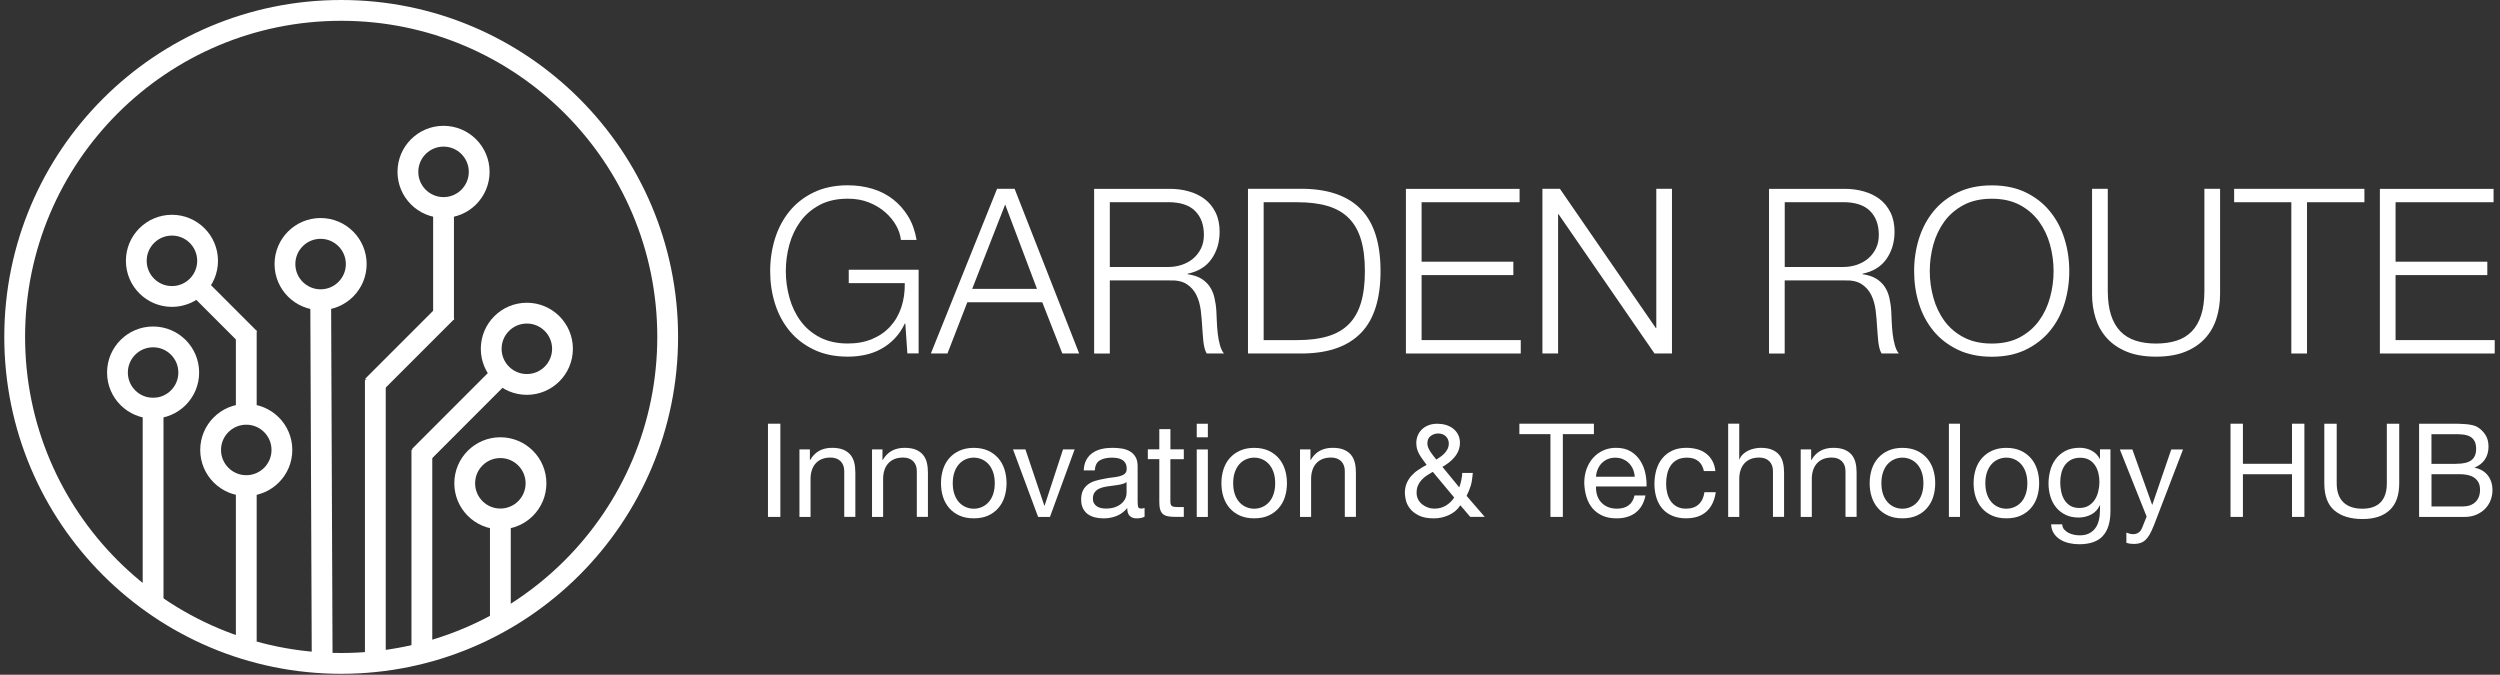 <?xml version="1.0" encoding="UTF-8"?><svg xmlns="http://www.w3.org/2000/svg" viewBox="0 0 601.07 162.22"><rect x="0" y="0" width="601.07" height="162.22" fill="#333333" stroke="none"/><g id="a"><line x1="77.1" y1="70.54" x2="77.46" y2="159.51" fill="none" stroke="#fff" stroke-miterlimit="10" stroke-width="5"/><line x1="101.43" y1="156.42" x2="101.43" y2="108.18" fill="none" stroke="#fff" stroke-miterlimit="10" stroke-width="5"/><line x1="121.34" y1="89.18" x2="100.78" y2="109.75" fill="none" stroke="#fff" stroke-miterlimit="10" stroke-width="5"/><circle cx="126.67" cy="83.86" r="8.57" fill="none" stroke="#fff" stroke-miterlimit="10" stroke-width="5"/><line x1="90.24" y1="159.08" x2="90.24" y2="91.29" fill="none" stroke="#fff" stroke-miterlimit="10" stroke-width="5"/><line x1="107.48" y1="74.91" x2="89.59" y2="92.8" fill="none" stroke="#fff" stroke-miterlimit="10" stroke-width="5"/><line x1="106.64" y1="49.89" x2="106.64" y2="76.86" fill="none" stroke="#fff" stroke-miterlimit="10" stroke-width="5"/><circle cx="106.64" cy="41.32" r="8.57" fill="none" stroke="#fff" stroke-miterlimit="10" stroke-width="5"/><line x1="59.21" y1="154.28" x2="59.21" y2="115.52" fill="none" stroke="#fff" stroke-miterlimit="10" stroke-width="5"/><line x1="59.21" y1="79.53" x2="59.21" y2="99.62" fill="none" stroke="#fff" stroke-miterlimit="10" stroke-width="5"/><line x1="45.82" y1="67.19" x2="59.99" y2="81.36" fill="none" stroke="#fff" stroke-miterlimit="10" stroke-width="5"/><line x1="36.81" y1="145.18" x2="36.81" y2="95.67" fill="none" stroke="#fff" stroke-miterlimit="10" stroke-width="5"/><line x1="120.3" y1="150.5" x2="120.3" y2="124.09" fill="none" stroke="#fff" stroke-miterlimit="10" stroke-width="5"/><circle cx="120.3" cy="116.2" r="8.57" fill="none" stroke="#fff" stroke-miterlimit="10" stroke-width="5"/><circle cx="77.08" cy="63.49" r="8.57" fill="none" stroke="#fff" stroke-miterlimit="10" stroke-width="5"/><circle cx="59.21" cy="108.18" r="8.57" fill="none" stroke="#fff" stroke-miterlimit="10" stroke-width="5"/><circle cx="41.34" cy="62.71" r="8.57" fill="none" stroke="#fff" stroke-miterlimit="10" stroke-width="5"/><circle cx="36.81" cy="89.57" r="8.57" fill="none" stroke="#fff" stroke-miterlimit="10" stroke-width="5"/><circle cx="82.03" cy="81" r="78.5" fill="none" stroke="#fff" stroke-miterlimit="10" stroke-width="5"/></g><g id="b"><path d="m187.62,101.87v22.41h-2.98v-22.41h2.98Z" fill="#fff"/><path d="m194.72,108.05v2.57h.06c1.11-1.97,2.87-2.95,5.27-2.95,1.07,0,1.96.15,2.67.44s1.29.7,1.73,1.22c.44.52.75,1.15.93,1.87.18.72.27,1.52.27,2.4v10.67h-2.67v-10.99c0-1-.29-1.8-.88-2.39-.59-.58-1.39-.88-2.42-.88-.82,0-1.52.13-2.12.38-.6.25-1.09.61-1.49,1.07-.4.46-.7,1-.89,1.62-.2.62-.3,1.29-.3,2.03v9.17h-2.67v-16.23h2.51Z" fill="#fff"/><path d="m212.17,108.05v2.57h.06c1.11-1.97,2.87-2.95,5.27-2.95,1.07,0,1.96.15,2.67.44s1.29.7,1.73,1.22c.44.52.75,1.15.93,1.87.18.72.27,1.52.27,2.4v10.67h-2.67v-10.99c0-1-.29-1.8-.88-2.39-.59-.58-1.39-.88-2.42-.88-.82,0-1.52.13-2.12.38-.6.25-1.09.61-1.49,1.07-.4.46-.7,1-.89,1.62-.2.62-.3,1.29-.3,2.03v9.17h-2.67v-16.23h2.51Z" fill="#fff"/><path d="m226.74,112.84c.33-1.04.84-1.94,1.51-2.7.67-.76,1.5-1.37,2.48-1.8.98-.44,2.11-.66,3.39-.66s2.43.22,3.41.66,1.79,1.04,2.46,1.8c.67.76,1.17,1.66,1.51,2.7.33,1.04.5,2.15.5,3.34s-.17,2.3-.5,3.33c-.33,1.03-.84,1.92-1.51,2.68-.67.76-1.49,1.36-2.46,1.79s-2.11.64-3.41.64-2.41-.21-3.39-.64c-.98-.43-1.81-1.03-2.48-1.79-.67-.76-1.17-1.66-1.51-2.68-.33-1.03-.5-2.13-.5-3.33s.17-2.31.5-3.34Zm2.72,5.96c.26.76.62,1.4,1.08,1.92.46.51,1,.91,1.62,1.18.62.27,1.27.41,1.96.41s1.34-.14,1.96-.41c.62-.27,1.16-.66,1.62-1.18.46-.51.82-1.15,1.08-1.92.26-.76.39-1.64.39-2.62s-.13-1.86-.39-2.62c-.26-.76-.62-1.41-1.08-1.93-.46-.52-1-.92-1.62-1.19-.62-.27-1.27-.41-1.96-.41s-1.34.14-1.96.41c-.62.27-1.16.67-1.62,1.19-.46.52-.82,1.17-1.08,1.93-.26.76-.39,1.64-.39,2.62s.13,1.86.39,2.62Z" fill="#fff"/><path d="m249.59,124.28l-6.03-16.23h2.98l4.55,13.53h.06l4.43-13.53h2.79l-5.93,16.23h-2.86Z" fill="#fff"/><path d="m275.2,124.22c-.46.27-1.1.41-1.92.41-.69,0-1.24-.19-1.65-.58s-.61-1.02-.61-1.9c-.73.88-1.58,1.51-2.56,1.9s-2.02.58-3.15.58c-.73,0-1.43-.08-2.09-.25-.66-.17-1.23-.43-1.71-.78-.48-.36-.86-.82-1.15-1.4-.28-.58-.42-1.27-.42-2.09,0-.92.16-1.67.47-2.26.31-.58.73-1.06,1.24-1.43.51-.37,1.1-.64,1.76-.83s1.33-.35,2.02-.47c.73-.15,1.43-.26,2.09-.33.66-.07,1.24-.18,1.74-.31.5-.14.9-.33,1.19-.6s.44-.64.44-1.15c0-.59-.11-1.06-.33-1.41-.22-.36-.5-.63-.85-.82-.35-.19-.73-.31-1.16-.38-.43-.06-.85-.09-1.27-.09-1.13,0-2.07.21-2.83.64-.75.43-1.16,1.24-1.22,2.43h-2.67c.04-1,.25-1.85.63-2.54.38-.69.88-1.25,1.51-1.68.63-.43,1.34-.74,2.15-.93.81-.19,1.67-.28,2.59-.28.73,0,1.46.05,2.18.16.72.1,1.38.32,1.96.64.59.32,1.06.78,1.41,1.36.36.58.53,1.35.53,2.29v8.33c0,.63.04,1.09.11,1.38.07.29.32.44.74.44.23,0,.5-.04.82-.13v2.07Zm-4.33-8.32c-.33.25-.77.43-1.32.55-.54.12-1.11.21-1.71.28-.6.07-1.2.16-1.81.25s-1.15.25-1.63.45-.87.5-1.18.89c-.3.38-.46.91-.46,1.58,0,.44.09.81.27,1.11.18.3.41.55.69.73.28.19.61.32.99.41.38.08.77.12,1.19.12.88,0,1.63-.12,2.26-.36s1.14-.54,1.54-.91c.4-.36.69-.76.88-1.19.19-.43.28-.83.28-1.2v-2.72Z" fill="#fff"/><path d="m284.62,108.05v2.35h-3.23v10.08c0,.31.03.56.08.75s.15.33.3.44c.15.1.35.17.61.2.26.03.6.05,1.02.05h1.22v2.35h-2.04c-.69,0-1.28-.05-1.77-.14-.49-.09-.89-.27-1.19-.52-.3-.25-.53-.61-.67-1.07-.15-.46-.22-1.07-.22-1.82v-10.33h-2.76v-2.35h2.76v-4.87h2.67v4.87h3.23Z" fill="#fff"/><path d="m287.73,105.14v-3.26h2.67v3.26h-2.67Zm2.67,2.92v16.23h-2.67v-16.23h2.67Z" fill="#fff"/><path d="m294.16,112.84c.33-1.04.84-1.94,1.51-2.7.67-.76,1.5-1.37,2.48-1.8.98-.44,2.11-.66,3.39-.66s2.43.22,3.41.66,1.79,1.04,2.46,1.8c.67.76,1.17,1.66,1.51,2.7.33,1.04.5,2.15.5,3.34s-.17,2.3-.5,3.33c-.33,1.03-.84,1.92-1.51,2.68-.67.76-1.49,1.36-2.46,1.79s-2.11.64-3.41.64-2.41-.21-3.39-.64c-.98-.43-1.81-1.03-2.48-1.79-.67-.76-1.17-1.66-1.51-2.68-.33-1.03-.5-2.13-.5-3.33s.17-2.31.5-3.34Zm2.72,5.96c.26.76.62,1.4,1.08,1.92.46.51,1,.91,1.62,1.18.62.27,1.27.41,1.96.41s1.34-.14,1.96-.41c.62-.27,1.16-.66,1.62-1.18.46-.51.82-1.15,1.08-1.92.26-.76.39-1.64.39-2.62s-.13-1.86-.39-2.62c-.26-.76-.62-1.41-1.08-1.93-.46-.52-1-.92-1.62-1.19-.62-.27-1.27-.41-1.96-.41s-1.34.14-1.96.41c-.62.27-1.16.67-1.62,1.19-.46.52-.82,1.17-1.08,1.93-.26.76-.39,1.64-.39,2.62s.13,1.86.39,2.62Z" fill="#fff"/><path d="m315.07,108.05v2.57h.06c1.11-1.97,2.87-2.95,5.27-2.95,1.07,0,1.96.15,2.67.44.71.29,1.29.7,1.73,1.22.44.52.75,1.15.93,1.87.18.72.27,1.52.27,2.4v10.67h-2.67v-10.99c0-1-.29-1.8-.88-2.39-.59-.58-1.39-.88-2.42-.88-.82,0-1.52.13-2.12.38-.6.25-1.09.61-1.49,1.07-.4.46-.7,1-.89,1.62-.2.62-.3,1.29-.3,2.03v9.17h-2.67v-16.23h2.51Z" fill="#fff"/><path d="m348.36,123.84c-1.16.52-2.36.79-3.59.79-1.51,0-2.72-.23-3.64-.69-.92-.46-1.63-1.01-2.13-1.66-.5-.65-.83-1.32-.99-2.01-.16-.69-.24-1.27-.24-1.73,0-.88.14-1.65.42-2.32.28-.67.66-1.27,1.13-1.8.47-.53,1.03-1.02,1.66-1.44.64-.43,1.31-.83,2.02-1.21-.31-.44-.62-.86-.91-1.25-.29-.4-.56-.8-.8-1.21-.24-.41-.43-.84-.57-1.29-.14-.45-.2-.96-.2-1.52,0-.61.11-1.19.33-1.74s.54-1.05.97-1.48c.43-.43.96-.77,1.59-1.02.63-.25,1.35-.38,2.17-.38.69,0,1.37.09,2.02.28s1.24.48,1.74.86c.5.39.91.87,1.21,1.44.3.58.46,1.24.46,1.99,0,.67-.12,1.29-.35,1.87-.23.58-.54,1.1-.94,1.58-.4.48-.85.92-1.35,1.3-.5.39-1.03.74-1.57,1.05l4.05,4.93c.42-1.17.66-2.33.72-3.48h2.54c-.06.67-.13,1.24-.2,1.71s-.17.91-.28,1.3c-.12.4-.26.79-.42,1.18-.17.39-.37.83-.6,1.33l4.36,5.05h-3.48l-2.39-2.79c-.67,1.05-1.58,1.83-2.75,2.35Zm-5.37-9.48c-.47.31-.88.67-1.24,1.07-.36.4-.64.84-.85,1.33-.21.49-.31,1.07-.31,1.74,0,.57.12,1.08.36,1.55.24.47.56.87.96,1.19.4.33.85.58,1.37.77.51.19,1.04.28,1.58.28,1.03,0,1.94-.24,2.75-.72s1.48-1.13,2.02-1.95l-5.15-6.18c-.52.29-1.02.6-1.49.91Zm3.37-4.55c.36-.25.68-.53.97-.85.29-.31.53-.66.72-1.05.19-.39.28-.82.28-1.3,0-.65-.23-1.21-.69-1.68s-1.09-.71-1.88-.71c-.63,0-1.21.19-1.76.58-.54.39-.82.99-.82,1.81,0,.33.07.67.2,1,.14.33.31.67.52.99s.44.64.69.96c.25.31.5.63.75.94.31-.21.65-.44,1-.69Z" fill="#fff"/><path d="m365.3,104.38v-2.51h17.92v2.51h-7.47v19.9h-2.98v-19.9h-7.47Z" fill="#fff"/><path d="m393.26,123.25c-1.21.92-2.74,1.38-4.58,1.38-1.3,0-2.42-.21-3.37-.63-.95-.42-1.75-1-2.4-1.76-.65-.75-1.13-1.65-1.46-2.7-.33-1.05-.51-2.19-.55-3.42,0-1.23.19-2.36.57-3.39s.9-1.92,1.58-2.67c.68-.75,1.49-1.34,2.42-1.76.93-.42,1.95-.63,3.06-.63,1.44,0,2.64.3,3.59.89.95.6,1.72,1.35,2.29,2.28.58.92.97,1.93,1.19,3.01.22,1.09.31,2.12.27,3.11h-12.15c-.02.71.06,1.39.25,2.03s.49,1.2.91,1.69c.42.49.95.88,1.6,1.18.65.29,1.41.44,2.29.44,1.13,0,2.06-.26,2.78-.79.72-.52,1.2-1.32,1.43-2.39h2.64c-.36,1.82-1.14,3.19-2.35,4.11Zm-.64-10.42c-.24-.56-.56-1.05-.97-1.46-.41-.41-.89-.73-1.44-.97-.55-.24-1.17-.36-1.84-.36s-1.31.12-1.87.36c-.55.24-1.03.57-1.43.99s-.71.91-.94,1.46c-.23.55-.37,1.15-.41,1.77h9.32c-.04-.63-.18-1.22-.42-1.79Z" fill="#fff"/><path d="m408.33,110.88c-.67-.56-1.57-.85-2.7-.85-.96,0-1.77.18-2.42.53s-1.17.83-1.55,1.41c-.39.59-.66,1.26-.83,2.03-.17.76-.25,1.55-.25,2.37,0,.75.09,1.49.27,2.2.18.71.46,1.34.83,1.9.38.55.87,1,1.48,1.33.61.33,1.33.5,2.17.5,1.32,0,2.35-.35,3.09-1.04s1.2-1.66,1.37-2.92h2.73c-.29,2.01-1.04,3.56-2.24,4.65-1.2,1.09-2.84,1.63-4.91,1.63-1.24,0-2.33-.2-3.28-.6s-1.75-.96-2.39-1.7-1.12-1.61-1.44-2.62c-.32-1.01-.49-2.13-.49-3.34s.16-2.35.47-3.41c.31-1.06.79-1.98,1.43-2.76.64-.78,1.44-1.4,2.4-1.85.96-.45,2.08-.67,3.36-.67.92,0,1.78.11,2.59.33s1.52.56,2.13,1.02,1.12,1.04,1.52,1.74.65,1.53.75,2.5h-2.76c-.21-1.02-.65-1.82-1.32-2.39Z" fill="#fff"/><path d="m418.16,101.87v8.57h.06c.21-.5.5-.93.88-1.27.38-.34.8-.63,1.27-.85s.96-.38,1.48-.49c.51-.1,1.01-.16,1.49-.16,1.07,0,1.96.15,2.67.44.71.29,1.29.7,1.73,1.22.44.52.75,1.15.93,1.87.18.72.27,1.52.27,2.4v10.67h-2.67v-10.99c0-1-.29-1.8-.88-2.39-.59-.58-1.39-.88-2.42-.88-.82,0-1.52.13-2.12.38s-1.09.61-1.49,1.07c-.4.46-.7,1-.89,1.62-.2.62-.3,1.29-.3,2.03v9.17h-2.67v-22.41h2.67Z" fill="#fff"/><path d="m435.45,108.05v2.57h.06c1.11-1.97,2.87-2.95,5.27-2.95,1.07,0,1.96.15,2.67.44.71.29,1.29.7,1.73,1.22.44.52.75,1.15.93,1.87.18.72.27,1.52.27,2.4v10.67h-2.67v-10.99c0-1-.29-1.8-.88-2.39-.59-.58-1.39-.88-2.42-.88-.82,0-1.52.13-2.12.38s-1.09.61-1.49,1.07c-.4.46-.7,1-.89,1.62-.2.62-.3,1.29-.3,2.03v9.17h-2.67v-16.23h2.51Z" fill="#fff"/><path d="m450.02,112.84c.33-1.04.84-1.94,1.51-2.7s1.5-1.37,2.48-1.8c.98-.44,2.11-.66,3.39-.66s2.43.22,3.41.66c.97.44,1.79,1.04,2.46,1.8s1.17,1.66,1.51,2.7c.33,1.04.5,2.15.5,3.34s-.17,2.3-.5,3.33-.84,1.92-1.51,2.68c-.67.76-1.49,1.36-2.46,1.79-.97.43-2.11.64-3.41.64s-2.41-.21-3.39-.64c-.98-.43-1.81-1.03-2.48-1.79-.67-.76-1.17-1.66-1.51-2.68-.34-1.03-.5-2.13-.5-3.33s.17-2.31.5-3.34Zm2.71,5.96c.26.76.62,1.4,1.08,1.92.46.51,1,.91,1.62,1.18.62.27,1.27.41,1.96.41s1.34-.14,1.96-.41c.62-.27,1.16-.66,1.62-1.18.46-.51.82-1.15,1.08-1.92s.39-1.64.39-2.62-.13-1.86-.39-2.62-.62-1.41-1.08-1.93c-.46-.52-1-.92-1.62-1.19-.62-.27-1.27-.41-1.96-.41s-1.34.14-1.96.41c-.62.27-1.16.67-1.62,1.19-.46.52-.82,1.17-1.08,1.93s-.39,1.64-.39,2.62.13,1.86.39,2.62Z" fill="#fff"/><path d="m471.24,101.87v22.41h-2.67v-22.41h2.67Z" fill="#fff"/><path d="m475.01,112.84c.33-1.04.84-1.94,1.51-2.7s1.5-1.37,2.48-1.8c.98-.44,2.11-.66,3.39-.66s2.43.22,3.41.66c.97.44,1.79,1.04,2.46,1.8s1.17,1.66,1.51,2.7c.33,1.04.5,2.15.5,3.34s-.17,2.3-.5,3.33-.84,1.92-1.51,2.68c-.67.76-1.49,1.36-2.46,1.79-.97.43-2.11.64-3.41.64s-2.41-.21-3.39-.64c-.98-.43-1.81-1.03-2.48-1.79-.67-.76-1.17-1.66-1.51-2.68-.34-1.03-.5-2.13-.5-3.33s.17-2.31.5-3.34Zm2.71,5.96c.26.76.62,1.4,1.08,1.92.46.51,1,.91,1.62,1.18.62.27,1.27.41,1.96.41s1.34-.14,1.96-.41c.62-.27,1.16-.66,1.62-1.18.46-.51.82-1.15,1.08-1.92s.39-1.64.39-2.62-.13-1.86-.39-2.62-.62-1.41-1.08-1.93c-.46-.52-1-.92-1.62-1.19-.62-.27-1.27-.41-1.96-.41s-1.34.14-1.96.41c-.62.27-1.16.67-1.62,1.19-.46.52-.82,1.17-1.08,1.93s-.39,1.64-.39,2.62.13,1.86.39,2.62Z" fill="#fff"/><path d="m505.58,128.87c-1.21,1.32-3.12,1.98-5.71,1.98-.75,0-1.52-.08-2.31-.25-.78-.17-1.5-.44-2.13-.82-.64-.38-1.17-.87-1.59-1.48-.42-.61-.65-1.35-.69-2.23h2.67c.02.48.17.89.46,1.22.28.33.63.61,1.04.82.41.21.85.36,1.33.46.48.09.94.14,1.38.14.88,0,1.62-.15,2.23-.46.61-.3,1.11-.72,1.51-1.26.4-.53.69-1.18.86-1.93.18-.75.27-1.58.27-2.48v-1.07h-.06c-.46,1-1.16,1.74-2.09,2.21-.93.47-1.92.71-2.97.71-1.21,0-2.27-.22-3.17-.66-.9-.44-1.65-1.03-2.26-1.77-.61-.74-1.06-1.61-1.37-2.61s-.46-2.05-.46-3.16c0-.96.13-1.95.38-2.97.25-1.01.67-1.94,1.26-2.76.58-.83,1.36-1.51,2.32-2.04.96-.53,2.15-.8,3.55-.8,1.02,0,1.97.22,2.83.67.86.45,1.53,1.12,2.01,2.02h.03v-2.32h2.51v14.85c0,2.66-.61,4.65-1.82,5.96Zm-3.41-7.3c.62-.37,1.11-.85,1.49-1.44.38-.6.65-1.27.83-2.02.18-.75.27-1.51.27-2.26,0-.71-.08-1.41-.25-2.1-.17-.69-.43-1.31-.8-1.87-.37-.55-.84-1-1.43-1.33s-1.3-.5-2.13-.5-1.59.16-2.2.49c-.61.32-1.1.76-1.49,1.3-.39.54-.67,1.17-.85,1.88-.18.71-.27,1.46-.27,2.23,0,.73.07,1.46.22,2.2s.4,1.4.75,1.99c.36.6.83,1.08,1.41,1.44s1.32.55,2.2.55,1.63-.18,2.25-.55Z" fill="#fff"/><path d="m517.79,126.45c-.31.79-.62,1.46-.93,2.01s-.64.99-1,1.33c-.37.35-.77.6-1.22.75s-.97.24-1.55.24c-.31,0-.63-.02-.94-.06-.31-.04-.62-.12-.91-.22v-2.45c.23.1.5.19.8.27.3.07.56.11.77.11.54,0,1-.13,1.37-.39s.64-.63.83-1.11l1.1-2.73-6.44-16.14h3.01l4.74,13.28h.06l4.55-13.28h2.83l-7.06,18.4Z" fill="#fff"/><path d="m539.26,101.87v9.64h11.8v-9.64h2.98v22.41h-2.98v-10.26h-11.8v10.26h-2.98v-22.41h2.98Z" fill="#fff"/><path d="m574.55,122.64c-1.53,1.43-3.7,2.15-6.53,2.15s-5.14-.68-6.76-2.06c-1.62-1.37-2.43-3.55-2.43-6.54v-14.31h2.98v14.31c0,2.01.53,3.53,1.6,4.57s2.61,1.55,4.61,1.55c1.9,0,3.35-.52,4.35-1.55s1.49-2.56,1.49-4.57v-14.31h2.98v14.31c0,2.87-.76,5.02-2.29,6.45Z" fill="#fff"/><path d="m589.74,101.87c.48,0,1,0,1.55.02.55.01,1.1.04,1.65.09.54.05,1.05.13,1.52.24.47.11.87.26,1.21.47.73.44,1.35,1.05,1.87,1.82.51.77.77,1.73.77,2.86,0,1.19-.29,2.22-.86,3.09-.58.87-1.4,1.51-2.46,1.93v.06c1.38.29,2.44.92,3.17,1.88.73.96,1.1,2.13,1.1,3.52,0,.82-.15,1.61-.44,2.39-.29.77-.73,1.46-1.3,2.06-.58.6-1.29,1.08-2.13,1.44-.85.37-1.83.55-2.94.55h-10.83v-22.41h8.13Zm.82,9.64c1.7,0,2.91-.3,3.66-.89s1.11-1.49,1.11-2.68c0-.79-.12-1.42-.38-1.88-.25-.46-.6-.82-1.04-1.07s-.95-.41-1.52-.49c-.58-.07-1.19-.11-1.84-.11h-5.96v7.13h5.96Zm1.51,10.26c1.32,0,2.35-.36,3.09-1.07.74-.71,1.11-1.7,1.11-2.95,0-.73-.14-1.34-.41-1.82-.27-.48-.63-.86-1.08-1.15-.45-.28-.97-.48-1.55-.6-.59-.12-1.19-.17-1.82-.17h-6.81v7.75h7.47Z" fill="#fff"/><path d="m218.16,84.99l-.5-7.21h-.11c-.67,1.41-1.49,2.62-2.47,3.63-.98,1.02-2.06,1.85-3.24,2.49-1.18.65-2.45,1.12-3.8,1.41-1.35.29-2.74.44-4.19.44-3.1,0-5.83-.56-8.18-1.69-2.35-1.13-4.3-2.63-5.85-4.52-1.55-1.89-2.72-4.07-3.49-6.54-.78-2.48-1.16-5.08-1.16-7.82s.39-5.34,1.16-7.82c.78-2.48,1.94-4.67,3.49-6.57,1.55-1.9,3.5-3.42,5.85-4.55,2.35-1.13,5.07-1.69,8.18-1.69,2.07,0,4.03.28,5.88.83,1.85.55,3.49,1.39,4.93,2.5,1.44,1.11,2.66,2.48,3.66,4.1,1,1.63,1.68,3.53,2.05,5.71h-3.77c-.11-1.15-.49-2.3-1.14-3.46-.65-1.16-1.52-2.23-2.61-3.19-1.09-.96-2.39-1.75-3.91-2.36-1.52-.61-3.22-.91-5.1-.91-2.62,0-4.88.5-6.76,1.5s-3.43,2.32-4.63,3.96c-1.2,1.65-2.09,3.5-2.66,5.57-.57,2.07-.86,4.2-.86,6.38s.29,4.26.86,6.35c.57,2.09,1.46,3.96,2.66,5.6,1.2,1.65,2.74,2.97,4.63,3.96s4.14,1.5,6.76,1.5c2.18,0,4.13-.36,5.85-1.08,1.72-.72,3.17-1.73,4.35-3.02,1.18-1.29,2.07-2.83,2.66-4.6.59-1.77.87-3.71.83-5.82h-13.47v-3.22h16.8v20.12h-2.72Z" fill="#fff"/><path d="m243.94,45.4l15.52,39.58h-4.05l-4.82-12.31h-18.02l-4.77,12.31h-3.99l15.91-39.58h4.21Zm5.38,24.06l-7.65-20.29-7.93,20.29h15.58Z" fill="#fff"/><path d="m281.19,45.4c1.63,0,3.17.2,4.63.61,1.46.41,2.73,1.03,3.83,1.86,1.09.83,1.96,1.9,2.61,3.22.65,1.31.97,2.85.97,4.63,0,2.51-.65,4.69-1.94,6.54-1.29,1.85-3.22,3.03-5.77,3.55v.11c1.29.19,2.36.53,3.22,1.03.85.5,1.54,1.14,2.08,1.91.54.78.92,1.67,1.16,2.69.24,1.02.4,2.12.47,3.3.04.67.07,1.48.11,2.44.04.96.11,1.93.22,2.91s.29,1.9.53,2.77c.24.87.56,1.54.97,2.02h-4.16c-.22-.37-.4-.82-.53-1.36-.13-.54-.22-1.09-.28-1.66-.06-.57-.1-1.14-.14-1.69-.04-.55-.07-1.03-.11-1.44-.07-1.4-.19-2.8-.36-4.19-.17-1.39-.52-2.62-1.05-3.71-.54-1.09-1.31-1.97-2.33-2.63-1.02-.67-2.41-.96-4.19-.89h-14.3v17.57h-3.77v-39.58h18.13Zm-.28,18.79c1.15,0,2.24-.18,3.27-.53,1.03-.35,1.94-.86,2.72-1.52.78-.67,1.39-1.47,1.86-2.41.46-.94.69-2.02.69-3.24,0-2.44-.7-4.36-2.11-5.77-1.4-1.4-3.55-2.11-6.43-2.11h-14.08v15.58h14.08Z" fill="#fff"/><path d="m313.74,45.4c6.02.15,10.56,1.84,13.61,5.07,3.05,3.23,4.57,8.14,4.57,14.72s-1.52,11.49-4.57,14.72c-3.05,3.23-7.59,4.93-13.61,5.07h-13.69v-39.58h13.69Zm-1.88,36.37c2.85,0,5.29-.3,7.35-.91,2.05-.61,3.74-1.58,5.07-2.91,1.33-1.33,2.31-3.05,2.94-5.16.63-2.11.94-4.64.94-7.6s-.31-5.49-.94-7.59c-.63-2.11-1.61-3.83-2.94-5.16-1.33-1.33-3.02-2.3-5.07-2.91s-4.5-.91-7.35-.91h-8.04v33.15h8.04Z" fill="#fff"/><path d="m365.35,45.4v3.22h-23.56v14.3h22.06v3.22h-22.06v15.63h23.84v3.22h-27.61v-39.58h27.33Z" fill="#fff"/><path d="m375.05,45.4l23.06,33.48h.11v-33.48h3.77v39.58h-4.21l-23.06-33.48h-.11v33.48h-3.77v-39.58h4.21Z" fill="#fff"/><path d="m443.46,45.4c1.63,0,3.17.2,4.63.61,1.46.41,2.73,1.03,3.83,1.86,1.09.83,1.96,1.9,2.61,3.22.65,1.31.97,2.85.97,4.63,0,2.51-.65,4.69-1.94,6.54-1.29,1.85-3.22,3.03-5.77,3.55v.11c1.29.19,2.36.53,3.21,1.03.85.5,1.54,1.14,2.08,1.91.54.78.92,1.67,1.16,2.69.24,1.02.4,2.12.47,3.3.04.67.07,1.48.11,2.44.04.96.11,1.93.22,2.91.11.98.29,1.9.53,2.77.24.87.56,1.54.97,2.02h-4.16c-.22-.37-.4-.82-.53-1.36-.13-.54-.22-1.09-.28-1.66-.05-.57-.1-1.14-.14-1.69-.04-.55-.07-1.03-.11-1.44-.07-1.4-.19-2.8-.36-4.19-.17-1.39-.52-2.62-1.05-3.71-.54-1.09-1.31-1.97-2.33-2.63-1.02-.67-2.41-.96-4.19-.89h-14.3v17.57h-3.77v-39.58h18.13Zm-.28,18.79c1.14,0,2.24-.18,3.27-.53,1.03-.35,1.94-.86,2.72-1.52.78-.67,1.39-1.47,1.86-2.41.46-.94.69-2.02.69-3.24,0-2.44-.7-4.36-2.11-5.77-1.41-1.4-3.55-2.11-6.43-2.11h-14.08v15.58h14.08Z" fill="#fff"/><path d="m461.37,57.38c.78-2.48,1.94-4.67,3.49-6.57,1.55-1.9,3.5-3.42,5.85-4.55,2.35-1.13,5.07-1.69,8.18-1.69s5.82.56,8.15,1.69c2.33,1.13,4.27,2.64,5.82,4.55,1.55,1.9,2.72,4.09,3.49,6.57.78,2.48,1.16,5.08,1.16,7.82s-.39,5.34-1.16,7.82c-.78,2.48-1.94,4.66-3.49,6.54-1.55,1.88-3.49,3.39-5.82,4.52s-5.04,1.69-8.15,1.69-5.83-.56-8.18-1.69c-2.35-1.13-4.3-2.63-5.85-4.52-1.55-1.89-2.72-4.07-3.49-6.54-.78-2.48-1.16-5.08-1.16-7.82s.39-5.34,1.16-7.82Zm3.46,14.16c.57,2.09,1.46,3.96,2.66,5.6,1.2,1.65,2.74,2.97,4.63,3.96,1.89,1,4.14,1.5,6.76,1.5s4.87-.5,6.74-1.5c1.87-1,3.4-2.32,4.6-3.96,1.2-1.64,2.09-3.51,2.66-5.6.57-2.09.86-4.2.86-6.35s-.29-4.31-.86-6.38c-.57-2.07-1.46-3.93-2.66-5.57-1.2-1.64-2.74-2.97-4.6-3.96-1.87-1-4.11-1.5-6.74-1.5s-4.88.5-6.76,1.5c-1.88,1-3.43,2.32-4.63,3.96-1.2,1.65-2.09,3.5-2.66,5.57-.57,2.07-.86,4.2-.86,6.38s.29,4.26.86,6.35Z" fill="#fff"/><path d="m506.77,45.4v24.5c0,2.29.26,4.24.78,5.85s1.28,2.92,2.27,3.94c1,1.02,2.22,1.76,3.66,2.22,1.44.46,3.07.69,4.88.69s3.49-.23,4.93-.69c1.44-.46,2.66-1.2,3.66-2.22s1.75-2.33,2.27-3.94c.52-1.61.78-3.56.78-5.85v-24.5h3.77v25.34c0,2.03-.29,3.96-.86,5.79-.57,1.83-1.48,3.43-2.72,4.79-1.24,1.37-2.83,2.45-4.77,3.24-1.94.79-4.3,1.19-7.07,1.19s-5.07-.4-7.01-1.19c-1.94-.79-3.53-1.88-4.77-3.24-1.24-1.37-2.14-2.97-2.72-4.79-.57-1.83-.86-3.76-.86-5.79v-25.34h3.77Z" fill="#fff"/><path d="m568.47,45.4v3.22h-13.8v36.37h-3.77v-36.37h-13.75v-3.22h31.32Z" fill="#fff"/><path d="m599.52,45.4v3.22h-23.56v14.3h22.06v3.22h-22.06v15.63h23.84v3.22h-27.61v-39.58h27.33Z" fill="#fff"/></g></svg>
